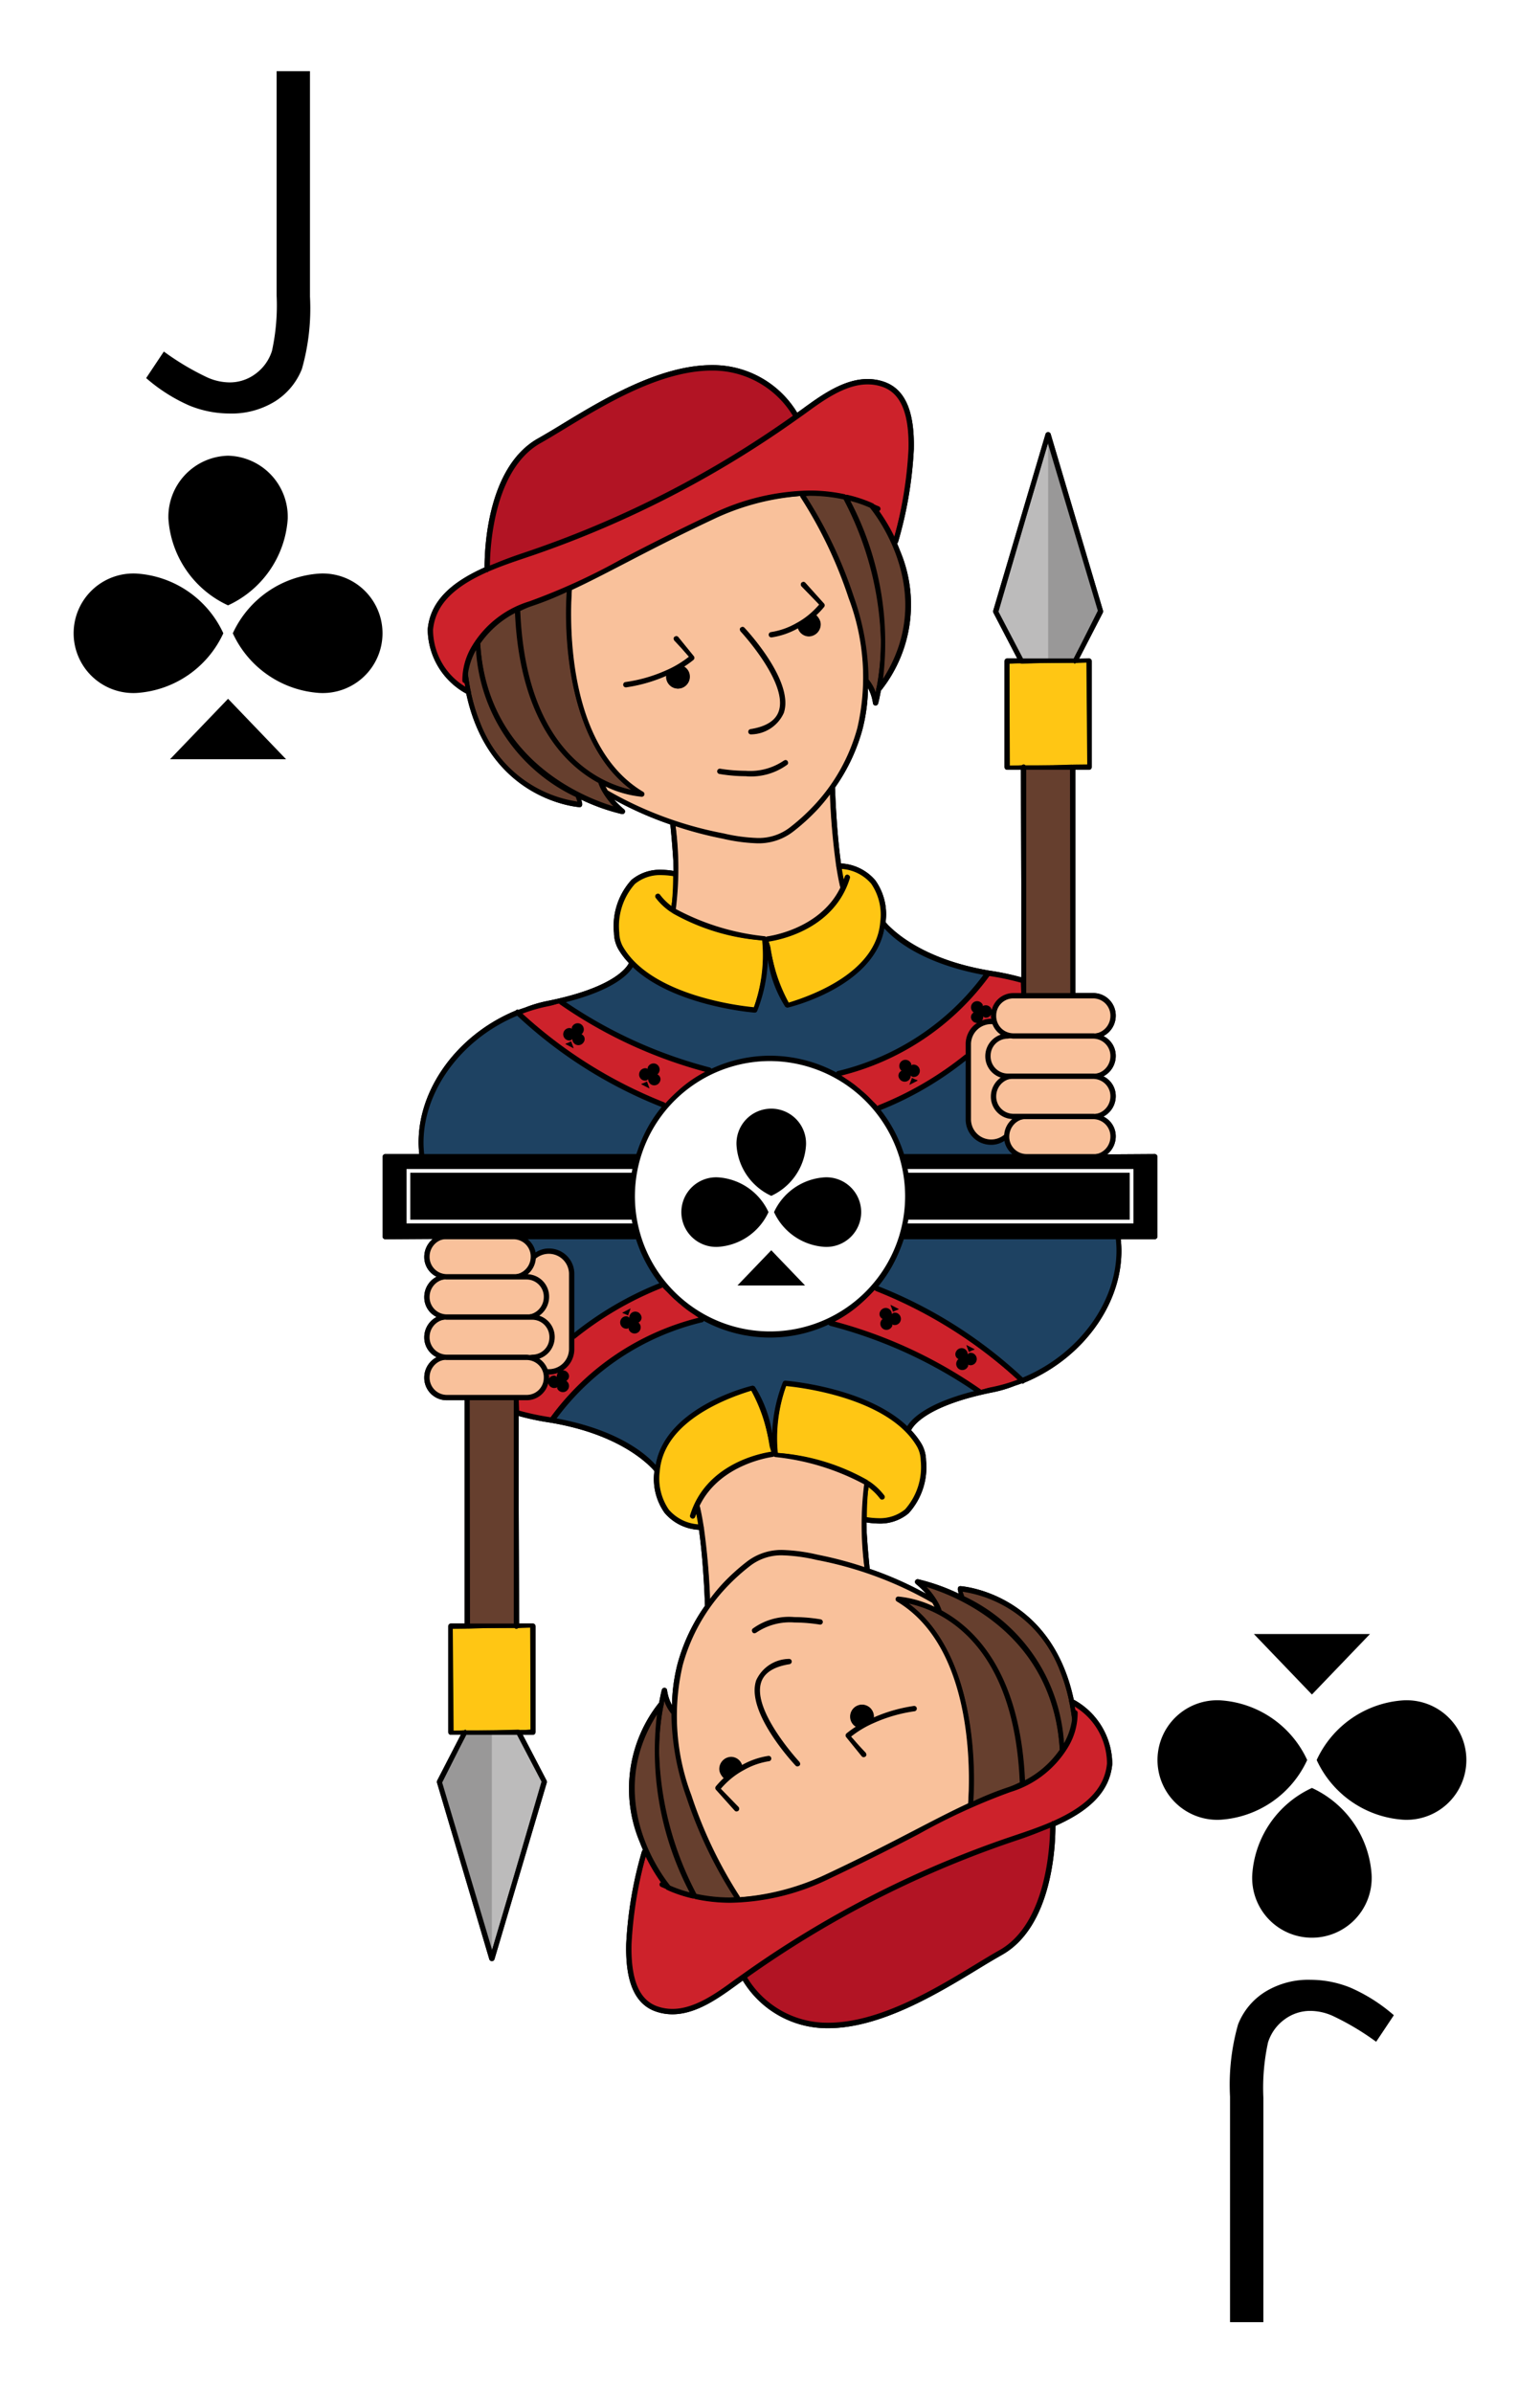 <svg xmlns="http://www.w3.org/2000/svg" viewBox="0 0 103 160"><defs><style>.cls-1{fill:#fff}.cls-2{fill:#663f2e}.cls-3{fill:#ffc614}.cls-4{fill:#1e4262}.cls-5{fill:#bcbbbb}.cls-6{fill:#999898}.cls-7{fill:#f9c19b}.cls-8{fill:#b21424}.cls-9{fill:#cd222b}</style></defs><g id="CLUBS"><path class="cls-1" d="M0 0h103v160H0z"/><path d="M18.502 4.757h2.23v15.071a14.787 14.787 0 0 1-.538 4.834 4.508 4.508 0 0 1-1.798 2.17 5.512 5.512 0 0 1-3.051.812 7.134 7.134 0 0 1-2.664-.524 11.298 11.298 0 0 1-2.906-1.844l1.184-1.775a17.535 17.535 0 0 0 2.904 1.73 3.697 3.697 0 0 0 1.49.334 2.873 2.873 0 0 0 1.742-.577 3.016 3.016 0 0 0 1.096-1.533 14.238 14.238 0 0 0 .31-3.703zM9.14 38.345a6.88 6.88 0 0 1 5.797 3.992 6.88 6.88 0 0 1-5.796 3.99 3.997 3.997 0 1 1 0-7.982zm12.227 0a6.88 6.88 0 0 0-5.796 3.992 6.88 6.88 0 0 0 5.796 3.99 3.997 3.997 0 1 0 0-7.982zm-9.995 12.414h7.763l-3.881-4.043-3.882 4.043zm-.109-16.085a6.88 6.88 0 0 0 3.99 5.796 6.88 6.88 0 0 0 3.992-5.796 4.09 4.09 0 0 0-3.991-4.208 4.089 4.089 0 0 0-3.991 4.208zm73.235 120.569h-2.23v-15.071a14.787 14.787 0 0 1 .538-4.834 4.508 4.508 0 0 1 1.799-2.17 5.512 5.512 0 0 1 3.05-.812 7.134 7.134 0 0 1 2.664.524 11.298 11.298 0 0 1 2.906 1.844l-1.184 1.775a17.535 17.535 0 0 0-2.904-1.73 3.697 3.697 0 0 0-1.49-.334 2.873 2.873 0 0 0-1.742.577 3.016 3.016 0 0 0-1.096 1.533 14.238 14.238 0 0 0-.31 3.703zm9.362-33.588a6.88 6.88 0 0 1-5.797-3.992 6.88 6.88 0 0 1 5.796-3.99 3.997 3.997 0 1 1 0 7.982zm-12.227 0a6.88 6.88 0 0 0 5.796-3.992 6.88 6.88 0 0 0-5.796-3.99 3.997 3.997 0 1 0 0 7.982zm9.995-12.414h-7.763l3.881 4.043 3.882-4.043zm.109 16.085a6.88 6.88 0 0 0-3.99-5.796 6.88 6.88 0 0 0-3.992 5.796 3.997 3.997 0 1 0 7.982 0zM77.409 77.33a.178.178 0 0 0-.179-.178l-3.18.02a1.548 1.548 0 0 0 .574-1.216 1.458 1.458 0 0 0-.824-1.31 1.533 1.533 0 0 0 .824-1.38 1.458 1.458 0 0 0-.825-1.31 1.533 1.533 0 0 0 .825-1.381 1.46 1.46 0 0 0-.824-1.31 1.532 1.532 0 0 0 .824-1.38 1.497 1.497 0 0 0-1.495-1.495h-1.207V51.462h.917a.178.178 0 0 0 .179-.178v-7.085a.178.178 0 0 0-.179-.178l-.664.014 1.586-3.075a.367.367 0 0 0 .012-.132l-3.501-11.815a.181.181 0 0 0-.342-.001l-3.501 11.816a.358.358 0 0 0 .012.132l1.595 3.061h-.673a.178.178 0 0 0-.179.178v7.085a.178.178 0 0 0 .179.178h.917l.028 7.672v6.202a17.718 17.718 0 0 0-2.078-.439l-.097-.016c-4.247-.724-6.161-2.453-6.76-3.065a2.938 2.938 0 0 1-.15-.178c.005-.005.012-.008.012-.015a3.921 3.921 0 0 0-.688-2.768 3.231 3.231 0 0 0-2.297-1.13c-.313-2.21-.395-4.905-.4-5.076a12.36 12.36 0 0 0 1.832-3.877 11.665 11.665 0 0 0 .372-2.764 2.838 2.838 0 0 1 .329.992.179.179 0 0 0 .169.167h.008a.178.178 0 0 0 .172-.132c.062-.233.107-.463.152-.694l.033-.166a9.224 9.224 0 0 0 1.293-9.326c-.07-.18-.14-.356-.214-.523l.006-.002a.178.178 0 0 0 .067-.095 26.86 26.86 0 0 0 1.049-6.172c.063-2.575-.59-4.058-1.999-4.537a3.389 3.389 0 0 0-1.092-.18c-1.61 0-3.135 1.11-4.368 2.008l-.339.243a6.6 6.6 0 0 0-5.695-3.183c-3.537 0-7.35 2.317-10.133 4.01a51.81 51.81 0 0 1-1.497.887c-3.435 1.918-3.59 7.49-3.585 8.63-2.43 1.078-3.64 2.391-3.803 4.133a4.93 4.93 0 0 0 2.577 4.303c1.531 7.176 7.517 7.588 7.58 7.591h.004a.174.174 0 0 0 .134-.06.35.35 0 0 0 .042-.149l-.062-.292a13.478 13.478 0 0 0 2.7.96l.044.005a.179.179 0 0 0 .162-.102.182.182 0 0 0-.048-.215 6.616 6.616 0 0 1-.678-.657 23.522 23.522 0 0 0 3.77 1.667c.026.245.125 1.23.198 2.384.01.236.016.476.02.719a5.38 5.38 0 0 0-.8-.075 2.975 2.975 0 0 0-2.019.681 4.579 4.579 0 0 0-1.166 3.546 2.286 2.286 0 0 0 .29 1.082 5.067 5.067 0 0 0 .708.928c-.146.3-1.038 1.659-5.506 2.545a8.36 8.36 0 0 0-1.422.425c-.155.054-.313.102-.465.162a.233.233 0 0 0-.047-.013l-.012.005c0-.006.005-.015 0-.016a.262.262 0 0 0-.127.072c-4.154 1.717-6.865 5.732-6.444 9.589h-2.27a.178.178 0 0 0-.178.177v5.34a.178.178 0 0 0 .178.178l3.18-.02a1.548 1.548 0 0 0-.574 1.216 1.458 1.458 0 0 0 .825 1.31 1.533 1.533 0 0 0-.825 1.38 1.458 1.458 0 0 0 .825 1.31 1.533 1.533 0 0 0-.825 1.381 1.46 1.46 0 0 0 .825 1.31 1.532 1.532 0 0 0-.825 1.38 1.497 1.497 0 0 0 1.495 1.495h1.207v14.929h-.917a.178.178 0 0 0-.179.178v7.084a.178.178 0 0 0 .179.178l.664-.014-1.586 3.075a.367.367 0 0 0-.012.132l3.501 11.816a.181.181 0 0 0 .342 0l3.501-11.816a.358.358 0 0 0-.012-.132l-1.595-3.06h.674a.178.178 0 0 0 .178-.179v-7.084a.178.178 0 0 0-.178-.178h-.918l-.028-7.673v-6.202a17.718 17.718 0 0 0 2.078.439l.097.016c4.247.725 6.161 2.453 6.76 3.065.072.08.12.138.15.178-.005.005-.012.008-.013.015a3.921 3.921 0 0 0 .689 2.768 3.231 3.231 0 0 0 2.296 1.13c.313 2.21.396 4.905.4 5.076a12.36 12.36 0 0 0-1.832 3.877 11.665 11.665 0 0 0-.372 2.764 2.838 2.838 0 0 1-.327-.992.179.179 0 0 0-.17-.166h-.008a.178.178 0 0 0-.172.132c-.062.232-.107.463-.152.694l-.033.165a9.224 9.224 0 0 0-1.293 9.327c.07.18.14.355.215.523l-.006.002a.178.178 0 0 0-.068.095 26.86 26.86 0 0 0-1.048 6.171c-.064 2.575.59 4.059 1.998 4.538a3.389 3.389 0 0 0 1.092.18c1.61 0 3.136-1.111 4.368-2.009l.34-.242a6.6 6.6 0 0 0 5.694 3.183c3.538 0 7.35-2.318 10.133-4.01a51.81 51.81 0 0 1 1.498-.887c3.435-1.918 3.59-7.49 3.584-8.63 2.431-1.078 3.64-2.392 3.803-4.134a4.93 4.93 0 0 0-2.577-4.302c-1.53-7.177-7.517-7.588-7.579-7.592h-.005a.174.174 0 0 0-.133.06.35.35 0 0 0-.043.15l.062.291a13.478 13.478 0 0 0-2.7-.959l-.043-.005a.179.179 0 0 0-.162.102.182.182 0 0 0 .048.215 6.616 6.616 0 0 1 .678.656 23.522 23.522 0 0 0-3.77-1.667 61.13 61.13 0 0 1-.198-2.384 30.74 30.74 0 0 1-.02-.718 5.38 5.38 0 0 0 .8.074 2.975 2.975 0 0 0 2.019-.68 4.579 4.579 0 0 0 1.166-3.547 2.286 2.286 0 0 0-.29-1.082 5.067 5.067 0 0 0-.708-.928c.145-.3 1.038-1.658 5.506-2.545a8.36 8.36 0 0 0 1.422-.425c.155-.053.313-.102.465-.162a.233.233 0 0 0 .047.014l.012-.006c-.001.006-.005.015 0 .016a.262.262 0 0 0 .127-.072c4.154-1.717 6.865-5.732 6.444-9.588h2.269a.178.178 0 0 0 .178-.178v-.059zM61.96 106.092a4.97 4.97 0 0 1 .522.648c-.055-.076-.1-.148-.166-.23a5.023 5.023 0 0 0-.356-.418zm-30.892 9.585-.003.002zm2.106-.001-.255.003zm7.866-61.768a4.967 4.967 0 0 1-.522-.648c.055.077.1.148.166.23a5.023 5.023 0 0 0 .356.418zm29.355-2.748-.2.002.2-.002zm-.569-6.835.255-.003zm-1.58.017h-.084.083zM44.43 126.23l.113.056-.113-.056zm14.153-92.452-.129-.064.129.064zm4.364 73.896v-.004.004zM48.413 118.87c-.015-.012-.022-.03-.035-.044a.346.346 0 0 0 .035.044zm-.113-.143a.774.774 0 0 1-.093-.14.859.859 0 0 0 .093.14zM60.772 107.2zm3.099 4.294c.022.056.046.112.067.169-.021-.057-.045-.113-.067-.17zm-1.05-2.064a9.44 9.44 0 0 0-.74-.987 9.609 9.609 0 0 1 1.088 1.573c-.112-.198-.224-.396-.348-.586zm.545.948zm-1.602-2.289zm-4.369 8.552-.475-.541.476.542zm-7.672 10.174a2.9 2.9 0 0 0-.14.014c.046-.003.094-.011.14-.014zm-3.817-39.299c.149.11.3.216.455.317a9.427 9.427 0 0 1-1.616-1.337q.12.124.243.244c.119.114.254.212.38.32l.114.098c.142.119.274.247.424.358zm-5.854-35.19v.005-.005zM54.587 41.13c.015.012.022.03.035.044a.346.346 0 0 0-.035-.044zm.113.143a.774.774 0 0 1 .093.14.859.859 0 0 0-.093-.14zM42.228 52.8zm-3.099-4.294c-.022-.057-.046-.112-.067-.169.021.057.045.113.067.17zm1.05 2.064a9.44 9.44 0 0 0 .74.987 9.609 9.609 0 0 1-1.088-1.573c.112.198.224.396.348.586zm-.545-.948zm1.602 2.289zm4.369-8.552.24.274-.24-.275zm7.672-10.174a2.9 2.9 0 0 0 .14-.014c-.046.003-.094.011-.14.014zm3.817 39.299a9.48 9.48 0 0 0-.455-.317 9.427 9.427 0 0 1 1.616 1.337q-.12-.124-.243-.244c-.119-.114-.254-.212-.38-.32a10.569 10.569 0 0 0-.114-.098c-.142-.119-.274-.247-.424-.358zm-20.396 19.38h-.006zm29.604-23.728h.005zm-20.26 11.868zm10.915-.008zm-5.536-17.021.013.059zm-.163-.328h.001zm.316 34.355-.008-.035zm.168.35-.001.001zM73.51 77.105a.788.788 0 0 1-.116.023 1.174 1.174 0 0 0 .116-.023zm-5.03-2.281.024-.005zm-1.097-2.645a1.165 1.165 0 0 1 .246-.05 1.165 1.165 0 0 0-.246.05zM56.518 33.074l.004.001zm-11.54 27.944-.009-.006.01.005zm-.035-.697c-.012.084-.023.169-.037.247.014-.078.025-.163.037-.247zm.427 12.614c-.117.107-.247.197-.359.312a9.418 9.418 0 0 1 .79-.688c-.119.095-.231.2-.346.301l-.085.075zm-2.667 3.862-.008.018a9.478 9.478 0 0 1 .008-.018zm-8.183 8.38-.024.005zm1.097 2.645a1.165 1.165 0 0 1-.246.05 1.17 1.17 0 0 0 .246-.05zm10.865 39.103h-.004zm11.54-27.943.008.005h.004a.387.387 0 0 1 .093.068.39.39 0 0 0-.093-.068h-.004l-.008-.005zm.034.696c.012-.083.023-.168.038-.247-.015.079-.026.164-.038.247zm-.426-12.613c.117-.107.247-.197.359-.312a9.418 9.418 0 0 1-.79.688c.119-.095.231-.2.346-.301l.085-.075zm2.667-3.862.007-.017c-.07.194-.14.389-.221.577.075-.184.15-.37.214-.56zm13.075-8.762a1.193 1.193 0 0 0 .138-.027 1.02 1.02 0 0 1-.138.028zm0-2.69a1.193 1.193 0 0 0 .138-.027 1.036 1.036 0 0 1-.138.027zm-.039-2.683a1.173 1.173 0 0 0 .178-.036 1.058 1.058 0 0 1-.178.036zM58.916 42.753v.03-.038zm-25.77-5.087c-.118.047-.235.089-.352.136.118-.049.235-.09.353-.136zm-1.371 9.699c-.065-.208-.117-.436-.172-.658.055.223.108.449.171.657zM46.47 72.086l.023-.014zM29.628 85.558a1.193 1.193 0 0 0-.138.028 1.02 1.02 0 0 1 .138-.028zm0 2.69a1.193 1.193 0 0 0-.138.028 1.036 1.036 0 0 1 .138-.027zm14.457 28.999-.002-.03.002.037zm27.14-4.612c.064.205.116.43.17.65-.054-.22-.107-.443-.17-.65zM56.53 87.914l-.023.014zm15.275-43.876h-.003l.604-1.17-.102.204zM70.086 29.64l.001.003-1.664 5.62.157-.539zm-3.91 35.582h-.002zm-7.603-18.947c.008-.037.012-.073.02-.11-.007.037-.012.074-.02.11zm.262-1.779.017-.164-.017.164zm.081-1.612zm-26.481-4.932-.003.001zM31.3 45.096c.018.14.045.266.066.4-.021-.134-.048-.26-.066-.4zm.806 3.2v.001zm5.3 18.784.01.007-.01-.007-.153.033c.05-.012.103-.022.152-.034zm-6.21 48.883h.003l-.604 1.17.103-.204zm1.718 14.397-.001-.004 1.665-5.622-.158.541zm1.84-14.7.334-.004zm2.07-20.882h.002zm7.603 18.947c-.008.037-.012.073-.02.11.007-.037.012-.074.02-.11zm-.262 1.778-.017.165.017-.165zm-.081 1.612zm26.482 4.933.002-.002v.001zm1.134-7.144c-.007-.056-.019-.106-.026-.16.007.054.019.104.026.16zM65.595 92.92l-.01-.008.01.008c.049-.012.103-.022.152-.033-.05.01-.103.021-.152.033z"/><path class="cls-2" d="M43.977 114.546c-3.776 5.709.482 11.116.825 11.535a8.42 8.42 0 0 0 1.368.473 20.591 20.591 0 0 1-2.193-12.008z"/><path class="cls-3" d="M34.542 108.866a.15.15 0 0 1-.107-.045l-3.152.034c-.01.002-.016.01-.027.01s-.016-.008-.025-.01l-.976.01.056 6.842.72-.008c.026-.02.046-.048.08-.048.03.01.038.031.058.047l3.478-.038.042-.01c.007 0 .01.009.015.01l.784-.009v-6.841l-.837.009a.148.148 0 0 1-.109.047z"/><path class="cls-4" d="M68.402 92.13c3.972-1.645 6.693-5.52 6.255-9.31H60.439a9.354 9.354 0 0 1-1.735 3.184 30.706 30.706 0 0 1 9.698 6.126z"/><path class="cls-5" d="m29.551 119.155 1.654-3.204h3.392l1.644 3.167-3.345 11.293-3.345-11.256z"/><path class="cls-6" d="m29.551 119.155 1.654-3.204h1.691v14.46l-3.345-11.256z"/><path class="cls-7" d="M28.705 92.058a1.182 1.182 0 0 0 1.166 1.224h5.36a1.169 1.169 0 0 0 1.167-1.168 1.182 1.182 0 0 0-1.166-1.223H29.87a1.168 1.168 0 0 0-1.166 1.167z"/><path class="cls-2" d="M31.407 93.581h2.985v14.986h-2.985zm29.316 13.578c4.906 3.566 4.424 12.242 4.346 13.285a24.659 24.659 0 0 1 2.426-.957 7.529 7.529 0 0 0 .74-.313c-.39-9.595-5.547-11.602-7.512-12.015zm10.425 9.481a4.444 4.444 0 0 0 .572-1.615c-.894-7.488-6.256-8.514-7.363-8.645l.016.09.095.267a11.681 11.681 0 0 1 6.68 9.903z"/><path class="cls-7" d="M61.28 122.33c1.314-.682 2.43-1.258 3.5-1.753-.007-.019-.02-.035-.018-.056.01-.1.938-10.082-4.764-13.48a.15.15 0 0 1 .077-.28h.004a7.133 7.133 0 0 1 2.477.715 3.763 3.763 0 0 0-.18-.341 24.655 24.655 0 0 0-7.523-2.831l-.253-.05a11.475 11.475 0 0 0-2.226-.303 3.42 3.42 0 0 0-2.203.698 13.57 13.57 0 0 0-1.576 1.422 12.308 12.308 0 0 0-2.959 5.242 14.958 14.958 0 0 0 .58 8.716 29.388 29.388 0 0 0 3.234 6.77.23.23 0 0 1 .012.043 15.54 15.54 0 0 0 5.852-1.535 154.936 154.936 0 0 0 5.966-2.977zm-4.642-6.425a6.733 6.733 0 0 1 .647-.467.767.767 0 0 1-.397-.675.768.768 0 1 1 1.535 0 .602.602 0 0 1-.015.083 10.443 10.443 0 0 1 2.721-.77h.02a.15.15 0 0 1 .15.134.17.17 0 0 1-.134.166 10.007 10.007 0 0 0-2.727.783 6.845 6.845 0 0 0-1.536.92l.006.007.98 1.116a.4.4 0 0 1 .033.112.149.149 0 0 1-.056.1.38.38 0 0 1-.093.034.155.155 0 0 1-.117-.054l-1.037-1.278a.151.151 0 0 1 .02-.21zm-5.205 1.81a4.915 4.915 0 0 0-1.698.596 5.154 5.154 0 0 0-1.085.775 6.163 6.163 0 0 0-.462.481l1.192 1.257a.17.17 0 0 1-.011.212.386.386 0 0 1-.1.04.153.153 0 0 1-.113-.052l-1.247-1.39a.15.15 0 0 1-.006-.196 6.06 6.06 0 0 1 .523-.551.795.795 0 0 1-.29-.611.783.783 0 0 1 .767-.797.756.756 0 0 1 .716.554 5.141 5.141 0 0 1 1.782-.617h.017a.15.15 0 0 1 .15.135.151.151 0 0 1-.136.163zm2.012.31a.414.414 0 0 1-.104.04.147.147 0 0 1-.11-.049c-.136-.144-3.342-3.58-2.627-5.673a2.414 2.414 0 0 1 2.149-1.411l.023-.001a.15.15 0 0 1 .148.126.151.151 0 0 1-.124.172c-1.05.167-1.694.574-1.911 1.212-.65 1.901 2.53 5.336 2.562 5.37a.394.394 0 0 1 .041.108.15.15 0 0 1-.048.106zm1.403-9.443a11.135 11.135 0 0 0-1.715-.142 4.032 4.032 0 0 0-2.566.683.362.362 0 0 1-.1.039.149.149 0 0 1-.113-.05.4.4 0 0 1-.04-.108.151.151 0 0 1 .05-.105 4.08 4.08 0 0 1 2.77-.764 10.656 10.656 0 0 1 1.741.148.15.15 0 0 1-.027.299z"/><path class="cls-2" d="M49.138 126.862a29.814 29.814 0 0 1-3.205-6.734 17.14 17.14 0 0 1-.998-5.564 2.907 2.907 0 0 1-.499-.89c-1.389 6.4 1.726 12.256 2.122 12.963a10.794 10.794 0 0 0 2.293.243c.095 0 .192-.016.287-.018z"/><path class="cls-1" d="M51.499 89.093a9.065 9.065 0 1 0-9.065-9.065 9.075 9.075 0 0 0 9.065 9.065zm2.174-15.29L51.5 76.066l-2.174-2.265zm-4.817 2.242A2.962 2.962 0 0 1 51.5 77.7a2.961 2.961 0 0 1 2.643-1.656 3.013 3.013 0 0 1 .1 6.022 3.041 3.041 0 0 1 .233 1.17 2.976 2.976 0 1 1-5.952 0 3.043 3.043 0 0 1 .232-1.17 3.013 3.013 0 0 1 .101-6.022z"/><path class="cls-8" d="M67.379 123.216a68.937 68.937 0 0 0-17.447 8.982 6.3 6.3 0 0 0 5.455 3.056c3.445 0 7.183-2.27 9.912-3.928a54.845 54.845 0 0 1 1.546-.918c3.193-1.782 3.41-7.043 3.416-8.231-.78.327-1.578.598-2.301.841z"/><path class="cls-9" d="M72.048 114.493a4.394 4.394 0 0 1-.642 2.304 6.752 6.752 0 0 1-3.816 2.975 41.679 41.679 0 0 0-6.154 2.817 160.73 160.73 0 0 1-5.994 2.99 15.54 15.54 0 0 1-6.589 1.6 11.106 11.106 0 0 1-2.375-.254h-.01a.16.16 0 0 1-.088-.02 7.768 7.768 0 0 1-2.174-.796.15.15 0 0 1-.043-.206.31.31 0 0 1 .083-.05 12.066 12.066 0 0 1-1.054-1.772 25.848 25.848 0 0 0-.98 5.872c-.061 2.41.52 3.79 1.775 4.216a3.052 3.052 0 0 0 .988.163c1.504 0 2.98-1.077 4.166-1.943l.198-.144c.097-.07.2-.138.299-.208v-.002h.002a69.272 69.272 0 0 1 17.64-9.103l.584-.198c.762-.257 1.61-.543 2.428-.896a.141.141 0 0 1 .112-.067h.006c.007 0 .012.006.019.007 1.818-.804 3.457-1.954 3.637-3.878a4.526 4.526 0 0 0-2.208-3.86c.019.103.036.208.053.314a.148.148 0 0 1 .137.139z"/><path class="cls-2" d="M68.53 119.048a6.245 6.245 0 0 0 2.377-2.068.139.139 0 0 1-.027-.058c-.43-7.803-7.12-10.326-8.957-10.871a4.278 4.278 0 0 1 1.027 1.598l-.001.027c2.324 1.261 5.262 4.261 5.581 11.372z"/><path class="cls-3" d="M46.323 101.501c-.12-.03-.165-.114-.14-.193 1.043-3.42 4.686-4.123 5.408-4.23l-.002-.008c-.128-.484-.56-3.175-1.32-4.117-.547.17-5.86 1.599-6.17 5.4a3.734 3.734 0 0 0 .613 2.588 2.892 2.892 0 0 0 2.016 1.002 16.172 16.172 0 0 0-.15-.831c-.036.095-.077.184-.108.284a.152.152 0 0 1-.147.105z"/><path class="cls-7" d="M35.524 84.043a1.182 1.182 0 0 0-1.167-1.224h-4.486a1.168 1.168 0 0 0-1.166 1.167 1.182 1.182 0 0 0 1.166 1.224h4.486a1.169 1.169 0 0 0 1.167-1.167zm1.082 7.517c.026.002.055.005.08.005a1.371 1.371 0 0 0 1.398-1.361v-5.05a1.363 1.363 0 0 0-1.36-1.361 1.383 1.383 0 0 0-.912.327 1.51 1.51 0 0 1-.58 1.09 1.469 1.469 0 0 1 1.468 1.467 1.515 1.515 0 0 1-.684 1.289 1.465 1.465 0 0 1 1.058 1.402 1.492 1.492 0 0 1-1.055 1.456 1.467 1.467 0 0 1 .587.736z"/><path class="cls-4" d="M35.801 83.754a1.652 1.652 0 0 1 .884-.26h.039a1.663 1.663 0 0 1 1.661 1.66v3.985a22.68 22.68 0 0 1 5.754-3.338 9.342 9.342 0 0 1-1.58-2.982h-7.323a1.46 1.46 0 0 1 .565.935z"/><path class="cls-7" d="M51.763 97.341c-.015.007-.025.021-.042.023-.038.004-3.576.429-4.958 3.298a.14.14 0 0 1 .034.054 38.804 38.804 0 0 1 .669 6.237 13.024 13.024 0 0 1 .91-1.089 13.877 13.877 0 0 1 1.611-1.454 3.746 3.746 0 0 1 2.38-.76 11.76 11.76 0 0 1 2.292.309l.253.051a25.281 25.281 0 0 1 2.917.786 22.876 22.876 0 0 1 0-5.581 15.897 15.897 0 0 0-5.987-1.837.15.15 0 0 1-.08-.037zM36.398 86.733a1.182 1.182 0 0 0-1.166-1.224H29.87a1.168 1.168 0 0 0-1.166 1.168A1.181 1.181 0 0 0 29.87 87.9h5.36a1.169 1.169 0 0 0 1.167-1.167zm.375 2.691a1.182 1.182 0 0 0-1.167-1.224h-5.735a1.168 1.168 0 0 0-1.166 1.168 1.182 1.182 0 0 0 1.166 1.224h5.735a1.168 1.168 0 0 0 1.167-1.168z"/><path class="cls-4" d="M55.434 88.538c-.004-.007 0-.015-.003-.022a9.299 9.299 0 0 1-8.356-.238.15.15 0 0 1-.093.086 17.116 17.116 0 0 0-9.807 6.48c4.243.779 6.1 2.47 6.684 3.138.634-3.946 6.396-5.302 6.456-5.315l.033-.003a.372.372 0 0 1 .114.051 8.525 8.525 0 0 1 1.197 3.325 10.383 10.383 0 0 1 .724-3.616.149.149 0 0 1 .14-.094h.007c.064.004 5.436.442 8.156 3.056.26-.455 1.218-1.542 4.522-2.371a30.759 30.759 0 0 0-9.68-4.41.39.39 0 0 1-.094-.067z"/><path class="cls-3" d="M58.127 99.056a4.233 4.233 0 0 1 .992.932.152.152 0 0 1-.031.21.394.394 0 0 1-.09.03.15.15 0 0 1-.121-.062 3.77 3.77 0 0 0-.779-.768 11.658 11.658 0 0 0-.149 2.054 5.269 5.269 0 0 0 .8.071 2.666 2.666 0 0 0 1.805-.598 4.274 4.274 0 0 0 1.053-3.288 1.976 1.976 0 0 0-.245-.93c-1.939-3.362-8.088-4.01-8.784-4.073a10.255 10.255 0 0 0-.583 4.502 14.757 14.757 0 0 1 6.034 1.851h.004a.39.39 0 0 1 .094.07z"/><path class="cls-9" d="M46.784 88.106a9.422 9.422 0 0 1-2.47-2.082c-.015.018-.028.04-.05.049a22.501 22.501 0 0 0-5.834 3.406.237.237 0 0 1-.044.02v.705a1.663 1.663 0 0 1-1.662 1.66h-.044a1.451 1.451 0 0 1 .02.194 1.482 1.482 0 0 1-1.468 1.523h-.539v.744h.004a16.872 16.872 0 0 0 2.13.452l.011.002a17.484 17.484 0 0 1 9.946-6.673zm11.721-1.885a9.409 9.409 0 0 1-2.746 2.136 31.114 31.114 0 0 1 9.836 4.564c.252-.059.508-.116.786-.171a10.732 10.732 0 0 0 1.715-.497 30.614 30.614 0 0 0-9.536-5.984.287.287 0 0 1-.055-.048z"/><path d="M50.915 112.45c.214-.626.849-1.028 1.889-1.193a.18.18 0 0 0 .148-.205.178.178 0 0 0-.176-.15l-.028.002a2.439 2.439 0 0 0-2.17 1.43c-.722 2.11 2.495 5.556 2.632 5.701a.176.176 0 0 0 .131.058.386.386 0 0 0 .123-.048.176.176 0 0 0 .056-.125.373.373 0 0 0-.048-.129c-.132-.14-3.191-3.486-2.557-5.34zm-.571-3.571a.18.18 0 0 0-.058.124.375.375 0 0 0 .047.128.177.177 0 0 0 .133.06.362.362 0 0 0 .119-.047 4.003 4.003 0 0 1 2.547-.675 11.171 11.171 0 0 1 1.715.142.178.178 0 0 0 .033-.354 10.674 10.674 0 0 0-1.747-.15 4.107 4.107 0 0 0-2.789.772zm7.289 8.533a.184.184 0 0 0 .138.064.35.35 0 0 0 .11-.04.176.176 0 0 0 .067-.12.363.363 0 0 0-.04-.132l-.513-.542-.475-.542a6.795 6.795 0 0 1 1.529-.915 9.974 9.974 0 0 1 2.718-.781.179.179 0 0 0-.03-.356h-.012a10.318 10.318 0 0 0-2.687.77.693.693 0 0 0 .013-.055.796.796 0 1 0-1.592 0 .788.788 0 0 0 .377.674 6.833 6.833 0 0 0-.617.446.18.18 0 0 0-.024.25zm-6.225-.025h-.01a5.135 5.135 0 0 0-1.766.607.779.779 0 0 0-.729-.543.811.811 0 0 0-.795.824.679.679 0 0 0 .192.452.813.813 0 0 0 .113.143l-.007-.004a5.829 5.829 0 0 0-.525.555.18.18 0 0 0 .006.232l1.248 1.39a.182.182 0 0 0 .134.061.366.366 0 0 0 .118-.047.197.197 0 0 0 .013-.252l-1.191-1.22a6.088 6.088 0 0 1 .46-.477 5.114 5.114 0 0 1 1.079-.772 4.9 4.9 0 0 1 1.687-.593.179.179 0 0 0-.027-.356z"/><path d="m25.77 82.848 3.18-.02a1.548 1.548 0 0 0-.574 1.216 1.458 1.458 0 0 0 .825 1.31 1.533 1.533 0 0 0-.825 1.38 1.458 1.458 0 0 0 .825 1.31 1.533 1.533 0 0 0-.825 1.381 1.46 1.46 0 0 0 .825 1.31 1.532 1.532 0 0 0-.825 1.38 1.497 1.497 0 0 0 1.495 1.495h1.207v14.929h-.917a.178.178 0 0 0-.179.178v7.084a.178.178 0 0 0 .179.178l.664-.014-1.586 3.075a.367.367 0 0 0-.012.132l3.501 11.816a.181.181 0 0 0 .342 0l3.501-11.816a.358.358 0 0 0-.012-.132l-1.595-3.06h.674a.178.178 0 0 0 .178-.179v-7.084a.178.178 0 0 0-.178-.178h-.918l-.028-7.673v-6.202a17.718 17.718 0 0 0 2.078.439l.097.016c4.247.725 6.161 2.453 6.76 3.065.072.08.12.138.15.178-.005.005-.012.008-.013.015a3.921 3.921 0 0 0 .689 2.768 3.231 3.231 0 0 0 2.296 1.13c.313 2.21.396 4.905.4 5.076a12.36 12.36 0 0 0-1.832 3.877 11.67 11.67 0 0 0-.372 2.764 2.838 2.838 0 0 1-.328-.993.178.178 0 0 0-.17-.166h-.007a.178.178 0 0 0-.172.132c-.062.233-.107.463-.152.694l-.033.166a9.224 9.224 0 0 0-1.293 9.326c.07.18.14.356.215.523l-.006.002a.178.178 0 0 0-.068.095 26.86 26.86 0 0 0-1.048 6.172c-.064 2.575.59 4.058 1.998 4.537a3.389 3.389 0 0 0 1.092.18c1.61 0 3.136-1.111 4.368-2.008l.34-.243a6.6 6.6 0 0 0 5.694 3.183c3.538 0 7.35-2.317 10.133-4.01a51.81 51.81 0 0 1 1.498-.887c3.435-1.918 3.59-7.49 3.584-8.63 2.431-1.078 3.64-2.391 3.803-4.133a4.93 4.93 0 0 0-2.577-4.303c-1.53-7.176-7.517-7.588-7.579-7.591h-.005a.174.174 0 0 0-.133.06.35.35 0 0 0-.043.149l.062.292a13.478 13.478 0 0 0-2.7-.96l-.043-.005a.18.18 0 0 0-.162.102.183.183 0 0 0 .048.215 6.616 6.616 0 0 1 .678.657 23.522 23.522 0 0 0-3.77-1.667 61.13 61.13 0 0 1-.198-2.384 30.74 30.74 0 0 1-.02-.719 5.38 5.38 0 0 0 .8.075 2.975 2.975 0 0 0 2.019-.681 4.579 4.579 0 0 0 1.166-3.546 2.286 2.286 0 0 0-.29-1.082 5.067 5.067 0 0 0-.708-.928c.145-.3 1.038-1.659 5.506-2.545a8.36 8.36 0 0 0 1.422-.425c.155-.054.313-.102.465-.162a.233.233 0 0 0 .047.013l.012-.005c-.001.006-.005.015 0 .015a.261.261 0 0 0 .127-.071c4.154-1.717 6.865-5.732 6.444-9.589h2.269a.178.178 0 0 0 .178-.178v-5.28a.178.178 0 0 0-.178-.178H60.46a9.438 9.438 0 0 0-7.62-6.468h-.004a9.323 9.323 0 0 0-1.337-.108 5.574 5.574 0 0 0-.92.087l-.18.02h-.241l-.005.001a9.435 9.435 0 0 0-7.615 6.468H25.77a.178.178 0 0 0-.178.178v5.281a.178.178 0 0 0 .178.178zm44.799 39.199h-.003l.003-.001zm-37.655 8.313-3.34-11.19 1.124-2.24.498-.966h.003l.003.016h3.378l1.638 3.128-1.798 6.166zm32.833-37.472-.152.033-.01-.007.027-.016a31.122 31.122 0 0 0-9.78-4.55 8.492 8.492 0 0 0 2.157-1.595c.17-.165.338-.334.496-.511l.014-.011a.584.584 0 0 0 .051.065 30.823 30.823 0 0 1 9.507 5.94 10.65 10.65 0 0 1-1.682.487 4.847 4.847 0 0 0-.628.165zm-3.787 13.204c2.033.613 8.453 3.154 8.92 10.877a6.463 6.463 0 0 1-2.324 2.048c-.325-7.06-3.22-10.078-5.594-11.366h-.002c-.004 0-.008.011-.012.023v-.017c.013-.005.027-.01.028-.015a3.156 3.156 0 0 0-.317-.654c-.002-.006-.007-.011-.01-.017a4.351 4.351 0 0 0-.333-.46 5.023 5.023 0 0 0-.356-.42zm-14.894-4.031c-.078-.5-.166-.98-.272-1.398 1.379-2.843 4.895-3.267 4.93-3.27a.203.203 0 0 0 .017-.04l.02-.01-.016.02c.004.004.089.043.094.044a16.009 16.009 0 0 1 5.96 1.823 21.75 21.75 0 0 0 .014 5.533 25.263 25.263 0 0 0-2.896-.78l-.252-.052a11.755 11.755 0 0 0-2.299-.31 3.775 3.775 0 0 0-2.396.767 13.858 13.858 0 0 0-1.614 1.457 11.709 11.709 0 0 0-.865 1.042 47.086 47.086 0 0 0-.412-4.748v-.002a.142.142 0 0 0-.013-.076zm10.976-3.093c.013.008.033.019.03.027-.003.01.046.03.067.04a.045.045 0 0 0-.01.023l-.002-.002a.39.39 0 0 0-.093-.068h-.004l-.008-.005zm-13.915-.614c.267-3.273 4.328-4.83 6.12-5.383a10.876 10.876 0 0 1 1.215 3.644 1.591 1.591 0 0 0 .105.352l.017.076.001.008c-.726.107-4.381.815-5.43 4.249a.163.163 0 0 0 .014.128.223.223 0 0 0 .154.102.181.181 0 0 0 .174-.126c.02-.061.042-.119.065-.176l.005-.013c.045.22.087.45.126.692a2.846 2.846 0 0 1-1.959-.983 3.675 3.675 0 0 1-.607-2.57zm13.93 1.325c.012-.084.023-.169.037-.247a3.72 3.72 0 0 1 .76.751.179.179 0 0 0 .145.073.373.373 0 0 0 .106-.034.18.18 0 0 0 .038-.25 4.198 4.198 0 0 0-1-.939h-.002a.36.36 0 0 0-.1-.072h-.001a14.32 14.32 0 0 0-5.992-1.828h-.024a10.374 10.374 0 0 1 .553-4.47c.693.063 6.833.715 8.762 4.059a1.958 1.958 0 0 1 .24.917 4.252 4.252 0 0 1-1.043 3.265 2.642 2.642 0 0 1-1.786.591 5.24 5.24 0 0 1-.772-.068c.002-.68.035-1.255.078-1.748zm9.33 23.564.582-.198a22.15 22.15 0 0 0 1.886-.712c.126-.05.252-.093.378-.146-.008 1.078-.208 6.414-3.401 8.196-.435.244-.926.542-1.548.919-2.726 1.656-6.46 3.924-9.897 3.924a6.267 6.267 0 0 1-5.414-3.022 68.982 68.982 0 0 1 17.415-8.961zm-23.01-9.217a.153.153 0 0 0 .02-.127c.011-.059.018-.117.03-.175a2.905 2.905 0 0 0 .48.85 17.153 17.153 0 0 0 .999 5.563 29.307 29.307 0 0 0 3.198 6.699c-.035.001-.07.004-.104.007-.05.004-.1.009-.15.009a10.733 10.733 0 0 1-2.275-.24 21.527 21.527 0 0 1-2.49-9.364c0-.018-.003-.035-.003-.053l.002-.08a16.09 16.09 0 0 1 .29-3.087zm16.395-6.826c2.15.469 7.046 2.568 7.433 11.958l-.121.053a5.744 5.744 0 0 1-.598.25 21.421 21.421 0 0 0-2.387.957c.064-.891.38-6.93-2.278-10.987a8.403 8.403 0 0 0-2.05-2.231zm-16.832 7.415a20.387 20.387 0 0 0 2.187 11.896 8.38 8.38 0 0 1-1.308-.453c-.489-.6-4.475-5.788-.879-11.443zm26.489 7.163c-.007-.002-.011-.008-.019-.008h-.002c.003-.012.01-.027.002-.028h-.006c-.04.001-.062.024-.053.06a.152.152 0 0 0-.036.022v-.004a.028.028 0 0 0-.022-.011l-.011.003c-.826.356-1.676.642-2.427.895l-.584.198a69.321 69.321 0 0 0-17.647 9.107h-.002l-.006.008v-.004l-.493.35c-1.182.863-2.653 1.936-4.148 1.936a3.03 3.03 0 0 1-.979-.16c-1.242-.421-1.816-1.792-1.756-4.189a27.359 27.359 0 0 1 .943-5.832 12.07 12.07 0 0 0 1.022 1.72.204.204 0 0 0-.065.045.178.178 0 0 0 .052.246 2.373 2.373 0 0 0 .224.09c.04.02.079.04.13.063l.028.035.013.007.001.008a.084.084 0 0 0 .057.028l.009-.005c.013.005.024.017.039.019l-.006.005a9.216 9.216 0 0 0 1.687.549h.002c.006 0 .004-.014.001-.029l.004.001a.158.158 0 0 0 .087.022l.01-.001h.004c-.005.013-.021.025-.01.028a11.114 11.114 0 0 0 2.381.254 15.563 15.563 0 0 0 6.6-1.601 159.774 159.774 0 0 0 5.995-2.992 41.653 41.653 0 0 1 6.15-2.816 6.78 6.78 0 0 0 3.832-2.986 4.417 4.417 0 0 0 .646-2.319.17.17 0 0 0-.14-.156l-.062-.25a4.468 4.468 0 0 1 2.164 3.812c-.15 1.603-1.3 2.827-3.62 3.854-.008.003.003.014.013.025zm1.075-8.073a.159.159 0 0 0 .02.119q.104.516.177 1.08a3.684 3.684 0 0 1-.006.115l-.003.003a4.386 4.386 0 0 1-.527 1.516 11.656 11.656 0 0 0-6.673-9.82l-.092-.257v-.002a.572.572 0 0 0-.017-.047 8.269 8.269 0 0 1 6.511 5.291 11.91 11.91 0 0 1 .61 2.002zm-9.149-6.55c.058.1.1.182.144.265a7.146 7.146 0 0 0-2.42-.686h-.004a.178.178 0 0 0-.091.33c5.575 3.324 4.794 12.963 4.77 13.494-1.09.504-2.255 1.108-3.487 1.747-1.632.848-3.482 1.81-5.965 2.976a16.35 16.35 0 0 1-5.579 1.534c-.077.005-.155.02-.232.023v-.003c-.001-.006-.015-.006-.025-.009a.13.13 0 0 0 .009-.043 29.358 29.358 0 0 1-3.232-6.763 14.936 14.936 0 0 1-.58-8.7 12.285 12.285 0 0 1 2.952-5.23 13.598 13.598 0 0 1 1.573-1.419 3.397 3.397 0 0 1 2.186-.691 11.432 11.432 0 0 1 2.22.301l.253.05a24.757 24.757 0 0 1 7.508 2.825zm-1.674-11.81c-2.757-2.623-8.097-3.04-8.151-3.043h-.007a.176.176 0 0 0-.166.112 10.278 10.278 0 0 0-.712 3.42 8 8 0 0 0-1.162-3.137.348.348 0 0 0-.135-.062l-.04.004c-.057.013-5.77 1.353-6.454 5.297-.619-.698-2.464-2.334-6.627-3.11a17.082 17.082 0 0 1 9.76-6.434.105.105 0 0 0 .075-.09 9.39 9.39 0 0 0 4.437 1.119 9.29 9.29 0 0 0 3.912-.867.363.363 0 0 0 .11.08A30.977 30.977 0 0 1 65.154 93c-3.243.824-4.204 1.892-4.473 2.343zm-25.194 20.278-.4.032-.332.004-.047-.027-.056.005-.006-.005-1.473.044-.254.003h-1.73l-.005-.005a.031.031 0 0 0-.016-.004l-.02.002.022-.01a.537.537 0 0 0-.05-.037l-.01-.002a.315.315 0 0 0-.043.054l-.002.002h-.022c-.004-.003-.007-.008-.012-.008l-.15.013-.542.021-.056-6.81.948-.011c.005 0 0-.007-.002-.012a.41.41 0 0 0 .056.01l-.001.002 1.321-.043.2-.002h1.623l-.012.003a.178.178 0 0 0 .126.053.174.174 0 0 0 .109-.047l.196-.015.612-.02zm7.363-38.216.004-.01a9.037 9.037 0 0 1 17.3.028l.004.015a9.039 9.039 0 0 1-8.659 11.625 9.104 9.104 0 0 1-8.649-6.416l-.016-.054a9.056 9.056 0 0 1 .002-5.139l.014-.05h-.004c-.008 0-.01.018-.01.034a.032.032 0 0 0-.01-.012c.003-.01.017-.015.018-.026zm-6.024 17.342a17.245 17.245 0 0 1-2.106-.446l-.026-.693h.537a1.483 1.483 0 0 0 1.439-1.144.404.404 0 0 0 .437.327.406.406 0 0 0 .167-.053l.002.007a.118.118 0 0 0 .02.126.414.414 0 0 0 .386.194.398.398 0 0 0 .183-.061.414.414 0 0 0 .126-.572.399.399 0 0 0-.11-.116c.008-.006.014-.015.022-.023a.353.353 0 0 0 .09-.497.41.41 0 0 0-.342-.186 1.688 1.688 0 0 0 .761-1.408v-.717a.1.1 0 0 0 .032.014h.002a22.461 22.461 0 0 1 5.827-3.401.351.351 0 0 0 .023-.053c.136.162.303.297.45.45q.119.124.243.243a9.204 9.204 0 0 0 .917.777c.148.11.3.215.455.317.127.082.238.18.37.258a17.523 17.523 0 0 0-9.905 6.657zm-5.391 13.79-.028-14.92v-.009h2.956v14.929zm5.292-21.861a1.494 1.494 0 0 0-1.432-1.49 1.524 1.524 0 0 0 .542-1.051 1.351 1.351 0 0 1 2.22 1.017v5.05a1.35 1.35 0 0 1-1.435 1.327 1.5 1.5 0 0 0-.555-.7 1.52 1.52 0 0 0 1.034-1.463 1.495 1.495 0 0 0-1.035-1.408 1.547 1.547 0 0 0 .661-1.282zm-.904-2.56h-.008l.007-.005zm6.716-1.27a9.333 9.333 0 0 0 1.557 2.94 22.405 22.405 0 0 0-5.683 3.31v-3.944a1.691 1.691 0 0 0-1.69-1.689h-.038a1.556 1.556 0 0 0-.862.269 1.457 1.457 0 0 0-.535-.886zm-5.851 9.015h.01l.026.03a1.673 1.673 0 0 0 .597-.115.405.405 0 0 0-.084.264c-.006-.003-.013-.003-.02-.006a.206.206 0 0 0-.189-.07.384.384 0 0 0-.311.204c.002-.038.01-.074.01-.112a.59.59 0 0 0-.04-.194zm31.72.233a30.607 30.607 0 0 0-9.66-6.105 8.747 8.747 0 0 0 1.562-2.821c.04-.11.085-.216.12-.328l.01.006h14.19c.414 3.69-2.198 7.574-6.223 9.248zm-25.562-9.451-.008.005c-.002-.013-.017-.021-.022-.033l-.006-.021.022.008c-.01.005.007.026.015.041zm-6.02 12.133h-.002l.002-.007.012.008zm-7.096-11.93h4.628a1.155 1.155 0 0 1 1.138 1.195 1.198 1.198 0 0 1-.752 1.089 1.167 1.167 0 0 1-.247.05H29.87a1.155 1.155 0 0 1-1.138-1.196 1.197 1.197 0 0 1 .757-1.09 1.168 1.168 0 0 1 .24-.048zm.045 2.68a.739.739 0 0 0 .096.01h5.36a1.155 1.155 0 0 1 1.139 1.196 1.198 1.198 0 0 1-.753 1.088 1.165 1.165 0 0 1-.246.05h-5.5a1.155 1.155 0 0 1-1.138-1.194 1.198 1.198 0 0 1 .758-1.091 1.155 1.155 0 0 1 .284-.058zm0 2.69a.757.757 0 0 0 .096.01h5.736a1.155 1.155 0 0 1 1.138 1.196 1.14 1.14 0 0 1-1.138 1.14l-.184.027a1.467 1.467 0 0 0-.191-.028H29.87a1.155 1.155 0 0 1-1.138-1.195 1.198 1.198 0 0 1 .758-1.091 1.155 1.155 0 0 1 .284-.058zm0 2.692a.755.755 0 0 0 .096.01h5.361a1.155 1.155 0 0 1 1.138 1.194 1.14 1.14 0 0 1-1.139 1.14h-5.36a1.155 1.155 0 0 1-1.138-1.195 1.197 1.197 0 0 1 .757-1.09 1.155 1.155 0 0 1 .285-.059z"/><path d="M65.108 90.487a.397.397 0 0 0-.185-.045.206.206 0 0 0-.182.085l-.02.007a.406.406 0 0 0-.216-.36.397.397 0 0 0-.188-.047.415.415 0 0 0-.37.226.353.353 0 0 0 .13.489c.009.006.016.015.025.02a.397.397 0 0 0-.1.125.415.415 0 0 0 .173.56.4.4 0 0 0 .187.045.414.414 0 0 0 .37-.226.118.118 0 0 0 .008-.127l.002-.007a.407.407 0 0 0 .17.04.417.417 0 0 0 .196-.785z"/><path d="m64.801 90.384.229-.108.145-.049-.019-.01.032-.015-.555-.287.018.063.15.406zM60.035 87.8a.397.397 0 0 0-.185-.044.206.206 0 0 0-.182.085l-.02.007a.406.406 0 0 0-.217-.36.396.396 0 0 0-.187-.047.416.416 0 0 0-.37.226.353.353 0 0 0 .13.489c.009.006.015.015.025.02a.4.4 0 0 0-.1.125.415.415 0 0 0 .172.56.398.398 0 0 0 .188.045.414.414 0 0 0 .369-.226.118.118 0 0 0 .009-.127l.002-.007a.407.407 0 0 0 .17.04.417.417 0 0 0 .195-.785z"/><path d="m59.728 87.698.229-.107.145-.05-.019-.01.032-.015-.555-.287.018.063.15.406zm-17.834 1.13a.407.407 0 0 0 .17-.039l.003.007a.117.117 0 0 0 .008.128.414.414 0 0 0 .37.225.399.399 0 0 0 .187-.046.414.414 0 0 0 .173-.559.399.399 0 0 0-.1-.124c.009-.006.016-.014.024-.021a.353.353 0 0 0 .13-.489.415.415 0 0 0-.37-.225.396.396 0 0 0-.187.046.406.406 0 0 0-.217.36l-.02-.007a.206.206 0 0 0-.182-.085.397.397 0 0 0-.185.045.417.417 0 0 0 .195.784z"/><path d="m41.632 87.784.145.05.229.107.15-.406.018-.063-.555.287.032.015-.019.01zm7.124-5.717a3.041 3.041 0 0 0-.233 1.17 2.976 2.976 0 1 0 5.952 0 3.041 3.041 0 0 0-.233-1.17 3.013 3.013 0 0 0-.1-6.022 2.961 2.961 0 0 0-2.643 1.656 2.962 2.962 0 0 0-2.643-1.656 3.013 3.013 0 0 0-.1 6.022z"/><path d="M53.673 73.802h-4.348l2.174 2.265 2.174-2.265z"/><path class="cls-1" d="M75.56 78.46v3.14H60.75a2.211 2.211 0 0 1-.05.25h15.11v-3.64H60.7a2.211 2.211 0 0 1 .05.25zM42.3 81.85a2.211 2.211 0 0 1-.05-.25H27.44v-3.14h14.81a2.211 2.211 0 0 1 .05-.25H27.19v3.64z"/><path class="cls-2" d="M59.023 45.455c3.776-5.71-.482-11.117-.825-11.536a8.42 8.42 0 0 0-1.368-.473 20.591 20.591 0 0 1 2.193 12.009z"/><path class="cls-3" d="M68.458 51.134a.15.15 0 0 1 .107.045l3.152-.034c.01-.002.016-.01.027-.01s.016.008.025.01l.976-.01-.056-6.842-.72.008c-.026.02-.046.048-.08.048-.03-.01-.038-.031-.058-.047l-3.478.038-.042.01c-.007 0-.01-.009-.015-.01l-.784.009v6.841l.837-.009a.148.148 0 0 1 .109-.047z"/><path class="cls-4" d="M34.598 67.87c-3.972 1.645-6.693 5.52-6.255 9.31h14.218a9.354 9.354 0 0 1 1.735-3.184 30.706 30.706 0 0 1-9.698-6.126z"/><path class="cls-5" d="m73.449 40.845-1.654 3.204h-3.392l-1.644-3.167 3.345-11.293 3.345 11.256z"/><path class="cls-6" d="m73.449 40.845-1.654 3.204h-1.691v-14.46l3.345 11.256z"/><path class="cls-7" d="M74.295 67.942a1.182 1.182 0 0 0-1.166-1.224h-5.36a1.169 1.169 0 0 0-1.167 1.168 1.182 1.182 0 0 0 1.166 1.223h5.361a1.168 1.168 0 0 0 1.166-1.167z"/><path class="cls-2" d="M68.608 51.434h2.985V66.42h-2.985zm-26.331 1.407c-4.906-3.566-4.424-12.242-4.346-13.285a24.634 24.634 0 0 1-2.426.957 7.529 7.529 0 0 0-.74.313c.39 9.595 5.547 11.602 7.512 12.015zM31.852 43.36a4.444 4.444 0 0 0-.572 1.615c.894 7.488 6.256 8.514 7.363 8.645l-.016-.09-.095-.267a11.681 11.681 0 0 1-6.68-9.903z"/><path class="cls-7" d="M41.72 37.67c-1.314.682-2.43 1.258-3.5 1.753.007.019.02.035.018.056-.01.1-.938 10.082 4.764 13.48a.15.15 0 0 1-.077.28h-.004a7.133 7.133 0 0 1-2.477-.715 3.763 3.763 0 0 0 .18.341 24.655 24.655 0 0 0 7.523 2.831l.253.05a11.475 11.475 0 0 0 2.226.303 3.42 3.42 0 0 0 2.203-.698 13.57 13.57 0 0 0 1.576-1.421 12.308 12.308 0 0 0 2.959-5.242 14.958 14.958 0 0 0-.58-8.717 29.388 29.388 0 0 0-3.234-6.77.23.23 0 0 1-.012-.043 15.54 15.54 0 0 0-5.852 1.535 154.223 154.223 0 0 0-5.966 2.977zm4.642 6.425a6.714 6.714 0 0 1-.647.467.768.768 0 0 1 .397.675.768.768 0 1 1-1.535 0 .602.602 0 0 1 .015-.083 10.443 10.443 0 0 1-2.721.77h-.02a.15.15 0 0 1-.15-.134.17.17 0 0 1 .134-.166 10.007 10.007 0 0 0 2.727-.783 6.85 6.85 0 0 0 1.536-.92l-.006-.007-.98-1.116a.404.404 0 0 1-.033-.112.149.149 0 0 1 .056-.1.38.38 0 0 1 .093-.034.154.154 0 0 1 .117.054l1.037 1.278a.151.151 0 0 1-.02.21zm5.205-1.81a4.915 4.915 0 0 0 1.698-.596 5.154 5.154 0 0 0 1.085-.775 6.163 6.163 0 0 0 .462-.481l-1.192-1.257a.17.17 0 0 1 .011-.212.386.386 0 0 1 .1-.04.153.153 0 0 1 .113.052l1.247 1.39a.15.15 0 0 1 .006.196 6.06 6.06 0 0 1-.522.552.795.795 0 0 1 .29.61.783.783 0 0 1-.768.797.756.756 0 0 1-.716-.554 5.141 5.141 0 0 1-1.782.618h-.016a.15.15 0 0 1-.15-.135.151.151 0 0 1 .135-.165zm-2.012-.31a.414.414 0 0 1 .104-.04.147.147 0 0 1 .11.049c.136.144 3.342 3.58 2.627 5.673a2.414 2.414 0 0 1-2.149 1.411l-.023.001a.15.15 0 0 1-.148-.125.151.151 0 0 1 .124-.173c1.05-.167 1.694-.574 1.911-1.212.65-1.901-2.53-5.336-2.562-5.37a.394.394 0 0 1-.041-.107.15.15 0 0 1 .048-.107zm-1.403 9.443a11.135 11.135 0 0 0 1.715.142 4.032 4.032 0 0 0 2.566-.683.362.362 0 0 1 .1-.039.149.149 0 0 1 .113.05.4.4 0 0 1 .04.108.151.151 0 0 1-.05.105 4.08 4.08 0 0 1-2.77.764 10.656 10.656 0 0 1-1.741-.148.15.15 0 0 1 .027-.299z"/><path class="cls-2" d="M53.862 33.138a29.814 29.814 0 0 1 3.205 6.734 17.14 17.14 0 0 1 .998 5.564 2.907 2.907 0 0 1 .499.89c1.389-6.4-1.726-12.256-2.122-12.964a10.794 10.794 0 0 0-2.293-.242c-.095 0-.192.016-.287.018z"/><path class="cls-1" d="M51.501 70.907a9.065 9.065 0 1 0 9.065 9.065 9.075 9.075 0 0 0-9.065-9.065zm-2.174 15.29 2.174-2.264 2.174 2.265zm4.817-2.242A2.962 2.962 0 0 1 51.5 82.3a2.962 2.962 0 0 1-2.643 1.656 3.013 3.013 0 0 1-.1-6.022 3.041 3.041 0 0 1-.233-1.17 2.976 2.976 0 1 1 5.952 0 3.043 3.043 0 0 1-.232 1.17 3.013 3.013 0 0 1-.101 6.022z"/><path class="cls-8" d="M35.621 36.784a68.937 68.937 0 0 0 17.447-8.982 6.3 6.3 0 0 0-5.455-3.057c-3.445 0-7.183 2.271-9.912 3.93-.622.377-1.112.674-1.546.917-3.193 1.782-3.41 7.043-3.416 8.232.78-.328 1.578-.599 2.301-.842z"/><path class="cls-9" d="M30.952 45.507a4.394 4.394 0 0 1 .642-2.304 6.752 6.752 0 0 1 3.816-2.975 41.679 41.679 0 0 0 6.154-2.817c1.68-.871 3.554-1.843 5.994-2.99a15.54 15.54 0 0 1 6.588-1.6 11.106 11.106 0 0 1 2.375.254h.01a.16.16 0 0 1 .088.02 7.768 7.768 0 0 1 2.174.796.15.15 0 0 1 .044.206.31.31 0 0 1-.084.05 12.066 12.066 0 0 1 1.054 1.773 25.848 25.848 0 0 0 .981-5.872c.06-2.41-.52-3.79-1.775-4.216a3.052 3.052 0 0 0-.988-.163c-1.504 0-2.98 1.077-4.166 1.942l-.198.145c-.098.07-.2.138-.3.208v.002h-.001a69.268 69.268 0 0 1-17.64 9.103l-.584.198c-.762.257-1.61.543-2.428.896a.141.141 0 0 1-.112.067h-.006c-.007 0-.012-.006-.019-.007-1.817.804-3.457 1.954-3.637 3.878a4.526 4.526 0 0 0 2.208 3.86 13.677 13.677 0 0 1-.053-.314.148.148 0 0 1-.137-.14z"/><path class="cls-2" d="M34.47 40.952a6.245 6.245 0 0 0-2.377 2.068.139.139 0 0 1 .028.058c.43 7.803 7.12 10.326 8.956 10.872a4.278 4.278 0 0 1-1.026-1.599v-.027c-2.324-1.261-5.262-4.261-5.58-11.372z"/><path class="cls-3" d="M56.677 58.499c.12.03.165.114.14.193-1.043 3.42-4.686 4.123-5.408 4.23l.002.008c.128.484.56 3.175 1.32 4.117.547-.17 5.86-1.599 6.17-5.4a3.734 3.734 0 0 0-.613-2.588 2.892 2.892 0 0 0-2.016-1.002c.046.293.096.571.15.831.036-.095.077-.184.108-.284a.153.153 0 0 1 .147-.105z"/><path class="cls-7" d="M67.476 75.957a1.182 1.182 0 0 0 1.167 1.224h4.486a1.168 1.168 0 0 0 1.166-1.167 1.182 1.182 0 0 0-1.166-1.224h-4.486a1.168 1.168 0 0 0-1.167 1.167zm-1.082-7.517c-.026-.002-.055-.005-.08-.005a1.371 1.371 0 0 0-1.398 1.361v5.05a1.363 1.363 0 0 0 1.36 1.361 1.383 1.383 0 0 0 .912-.327 1.51 1.51 0 0 1 .58-1.09 1.469 1.469 0 0 1-1.467-1.468 1.515 1.515 0 0 1 .683-1.288 1.465 1.465 0 0 1-1.058-1.402 1.492 1.492 0 0 1 1.056-1.457 1.467 1.467 0 0 1-.588-.735z"/><path class="cls-4" d="M67.199 76.246a1.652 1.652 0 0 1-.884.26h-.039a1.663 1.663 0 0 1-1.661-1.66V70.86a22.683 22.683 0 0 1-5.755 3.34 9.342 9.342 0 0 1 1.58 2.982h7.323a1.46 1.46 0 0 1-.565-.935z"/><path class="cls-7" d="M51.237 62.659c.015-.007.025-.021.042-.023.038-.004 3.576-.429 4.958-3.298a.14.14 0 0 1-.034-.054 38.804 38.804 0 0 1-.669-6.237 13.024 13.024 0 0 1-.91 1.089 13.877 13.877 0 0 1-1.611 1.454 3.746 3.746 0 0 1-2.38.76 11.76 11.76 0 0 1-2.292-.309l-.253-.051a25.277 25.277 0 0 1-2.917-.786 22.876 22.876 0 0 1 0 5.581 15.897 15.897 0 0 0 5.987 1.837.15.15 0 0 1 .08.037zm15.365 10.608a1.182 1.182 0 0 0 1.166 1.224h5.361a1.168 1.168 0 0 0 1.166-1.168A1.181 1.181 0 0 0 73.13 72.1h-5.36a1.169 1.169 0 0 0-1.167 1.167zm-.375-2.691a1.182 1.182 0 0 0 1.167 1.224h5.735a1.168 1.168 0 0 0 1.166-1.168 1.182 1.182 0 0 0-1.166-1.224h-5.735a1.168 1.168 0 0 0-1.167 1.168z"/><path class="cls-4" d="M47.566 71.462c.004.007 0 .015.003.022a9.299 9.299 0 0 1 8.356.238.151.151 0 0 1 .093-.086 17.115 17.115 0 0 0 9.807-6.48c-4.243-.779-6.1-2.47-6.684-3.138-.634 3.945-6.396 5.302-6.456 5.315l-.033.003a.372.372 0 0 1-.114-.051 8.525 8.525 0 0 1-1.197-3.325 10.383 10.383 0 0 1-.724 3.616.149.149 0 0 1-.14.094h-.007c-.064-.004-5.436-.442-8.156-3.056-.26.455-1.218 1.542-4.522 2.371a30.759 30.759 0 0 0 9.68 4.41.39.39 0 0 1 .094.067z"/><path class="cls-3" d="M44.873 60.944a4.233 4.233 0 0 1-.992-.932.152.152 0 0 1 .031-.21.394.394 0 0 1 .09-.03.15.15 0 0 1 .121.062 3.77 3.77 0 0 0 .779.768 11.658 11.658 0 0 0 .149-2.054 5.269 5.269 0 0 0-.8-.071 2.666 2.666 0 0 0-1.805.598 4.274 4.274 0 0 0-1.053 3.288 1.977 1.977 0 0 0 .245.93c1.939 3.361 8.088 4.01 8.784 4.072a10.255 10.255 0 0 0 .583-4.501 14.758 14.758 0 0 1-6.034-1.852h-.004a.39.39 0 0 1-.094-.068z"/><path class="cls-9" d="M56.216 71.894a9.423 9.423 0 0 1 2.47 2.082c.015-.018.028-.04.05-.049a22.501 22.501 0 0 0 5.834-3.406.237.237 0 0 1 .044-.02v-.705a1.663 1.663 0 0 1 1.662-1.66h.044a1.451 1.451 0 0 1-.02-.194 1.482 1.482 0 0 1 1.468-1.523h.539v-.744h-.004a16.854 16.854 0 0 0-2.13-.452l-.01-.002a17.484 17.484 0 0 1-9.947 6.673zm-11.721 1.885a9.41 9.41 0 0 1 2.746-2.136 31.11 31.11 0 0 1-9.836-4.564 24.38 24.38 0 0 1-.786.171 10.732 10.732 0 0 0-1.715.497 30.614 30.614 0 0 0 9.536 5.984.286.286 0 0 1 .055.048z"/><path d="M52.085 47.55c-.214.626-.849 1.028-1.889 1.193a.18.18 0 0 0-.148.205.178.178 0 0 0 .176.15l.028-.002a2.439 2.439 0 0 0 2.17-1.43c.722-2.11-2.495-5.556-2.632-5.702a.176.176 0 0 0-.131-.058.386.386 0 0 0-.123.049.176.176 0 0 0-.056.125.373.373 0 0 0 .048.128c.132.142 3.191 3.487 2.557 5.341zm.571 3.571a.18.18 0 0 0 .058-.125.375.375 0 0 0-.047-.127.177.177 0 0 0-.133-.06.362.362 0 0 0-.119.047 4.003 4.003 0 0 1-2.547.675 11.171 11.171 0 0 1-1.715-.142.178.178 0 0 0-.033.354 10.674 10.674 0 0 0 1.747.15 4.107 4.107 0 0 0 2.789-.772zm-7.289-8.533a.184.184 0 0 0-.138-.064.352.352 0 0 0-.11.04.177.177 0 0 0-.067.12.363.363 0 0 0 .04.132l.513.542.475.542a6.795 6.795 0 0 1-1.529.915 9.974 9.974 0 0 1-2.718.781.179.179 0 0 0 .03.356h.012a10.318 10.318 0 0 0 2.687-.77.693.693 0 0 0-.013.055.796.796 0 1 0 1.592 0 .788.788 0 0 0-.377-.674 6.82 6.82 0 0 0 .617-.446.18.18 0 0 0 .024-.25zm6.225.025h.01a5.135 5.135 0 0 0 1.766-.607.779.779 0 0 0 .729.543.811.811 0 0 0 .795-.824.68.68 0 0 0-.192-.452.818.818 0 0 0-.113-.143l.007.004a5.816 5.816 0 0 0 .525-.555.18.18 0 0 0-.006-.232l-1.248-1.39a.182.182 0 0 0-.134-.061.364.364 0 0 0-.118.047.197.197 0 0 0-.013.252l1.191 1.22a6.07 6.07 0 0 1-.46.478 5.114 5.114 0 0 1-1.079.772 4.9 4.9 0 0 1-1.687.592.179.179 0 0 0 .027.356z"/><path d="m77.23 77.152-3.18.02a1.548 1.548 0 0 0 .574-1.216 1.458 1.458 0 0 0-.825-1.31 1.533 1.533 0 0 0 .825-1.38 1.458 1.458 0 0 0-.825-1.31 1.533 1.533 0 0 0 .825-1.381 1.46 1.46 0 0 0-.825-1.31 1.532 1.532 0 0 0 .825-1.38 1.497 1.497 0 0 0-1.495-1.495h-1.207V51.462h.917a.178.178 0 0 0 .179-.178v-7.085a.178.178 0 0 0-.179-.178l-.664.014 1.586-3.075a.367.367 0 0 0 .012-.132l-3.501-11.815a.181.181 0 0 0-.342-.001l-3.501 11.816a.358.358 0 0 0 .012.132l1.595 3.061h-.673a.178.178 0 0 0-.179.178v7.085a.178.178 0 0 0 .179.178h.917l.028 7.672v6.202a17.718 17.718 0 0 0-2.078-.439l-.097-.016c-4.247-.724-6.161-2.453-6.76-3.065a2.938 2.938 0 0 1-.15-.178c.005-.005.012-.008.012-.015a3.921 3.921 0 0 0-.688-2.768 3.231 3.231 0 0 0-2.297-1.13c-.313-2.21-.395-4.905-.4-5.076a12.36 12.36 0 0 0 1.832-3.877 11.665 11.665 0 0 0 .372-2.764 2.838 2.838 0 0 1 .329.992.179.179 0 0 0 .169.167h.008a.178.178 0 0 0 .172-.132c.062-.233.107-.463.152-.694l.033-.166a9.224 9.224 0 0 0 1.293-9.326c-.07-.18-.14-.356-.214-.523l.006-.002a.178.178 0 0 0 .067-.095 26.86 26.86 0 0 0 1.049-6.172c.063-2.575-.59-4.058-1.999-4.537a3.389 3.389 0 0 0-1.092-.18c-1.61 0-3.135 1.11-4.368 2.008l-.339.243a6.6 6.6 0 0 0-5.695-3.183c-3.537 0-7.35 2.317-10.133 4.01a51.81 51.81 0 0 1-1.497.887c-3.435 1.918-3.59 7.49-3.585 8.63-2.43 1.078-3.64 2.391-3.803 4.133a4.93 4.93 0 0 0 2.577 4.303c1.531 7.176 7.517 7.588 7.58 7.591h.004a.174.174 0 0 0 .134-.06.35.35 0 0 0 .042-.149l-.062-.292a13.478 13.478 0 0 0 2.7.96l.044.005a.179.179 0 0 0 .162-.102.182.182 0 0 0-.048-.215 6.616 6.616 0 0 1-.678-.657 23.522 23.522 0 0 0 3.77 1.667c.026.245.125 1.23.198 2.384.01.236.016.476.02.719a5.38 5.38 0 0 0-.8-.075 2.975 2.975 0 0 0-2.019.681 4.579 4.579 0 0 0-1.166 3.546 2.286 2.286 0 0 0 .29 1.082 5.067 5.067 0 0 0 .708.928c-.146.3-1.038 1.659-5.506 2.545a8.36 8.36 0 0 0-1.422.425c-.155.054-.313.102-.465.162a.233.233 0 0 0-.047-.013l-.012.005c0-.006.005-.015 0-.016a.262.262 0 0 0-.127.072c-4.154 1.717-6.865 5.732-6.444 9.589h-2.27a.178.178 0 0 0-.178.177v5.281a.178.178 0 0 0 .178.178h16.77a9.438 9.438 0 0 0 7.62 6.468h.004a9.323 9.323 0 0 0 1.337.108 5.574 5.574 0 0 0 .92-.087l.18-.02h.241l.005-.001a9.435 9.435 0 0 0 7.615-6.468H77.23a.178.178 0 0 0 .178-.178V77.33a.178.178 0 0 0-.178-.178zM32.431 37.953h.004l-.003.001zm37.655-8.313 3.34 11.19-1.124 2.24-.498.967h-.003l-.003-.016H68.42l-1.638-3.128 1.798-6.168zM37.253 67.112c.05-.01.103-.021.152-.033l.01.008-.027.015a31.125 31.125 0 0 0 9.78 4.55 8.494 8.494 0 0 0-2.157 1.595c-.17.165-.338.334-.496.512l-.014.01a.584.584 0 0 0-.051-.064 30.823 30.823 0 0 1-9.507-5.94 10.65 10.65 0 0 1 1.682-.487 4.847 4.847 0 0 0 .628-.166zm3.787-13.204c-2.033-.613-8.453-3.154-8.92-10.877a6.463 6.463 0 0 1 2.324-2.048c.325 7.06 3.22 10.078 5.594 11.366h.002c.004 0 .008-.011.012-.023v.017c-.013.005-.027.01-.028.015a3.156 3.156 0 0 0 .317.654c.002.006.007.011.01.017a4.351 4.351 0 0 0 .333.46 5.023 5.023 0 0 0 .356.42zm14.894 4.031c.078.5.166.98.272 1.398-1.379 2.843-4.895 3.267-4.93 3.27a.203.203 0 0 0-.017.039l-.02.011.016-.02a1.175 1.175 0 0 0-.094-.044 16.009 16.009 0 0 1-5.96-1.823 21.75 21.75 0 0 0-.014-5.533 25.263 25.263 0 0 0 2.896.78l.252.051a11.755 11.755 0 0 0 2.299.31 3.775 3.775 0 0 0 2.396-.767 13.858 13.858 0 0 0 1.614-1.457 11.709 11.709 0 0 0 .865-1.041 47.086 47.086 0 0 0 .412 4.747v.003a.142.142 0 0 0 .013.076zm-10.976 3.093c-.013-.008-.033-.019-.03-.027.003-.01-.046-.03-.067-.04a.045.045 0 0 0 .01-.023l.002.002a.39.39 0 0 0 .093.068h.004l.008.005zm13.915.614c-.267 3.273-4.328 4.83-6.12 5.383a10.876 10.876 0 0 1-1.215-3.644 1.59 1.59 0 0 0-.105-.352l-.017-.076-.001-.008c.726-.107 4.381-.815 5.43-4.249a.163.163 0 0 0-.014-.128.223.223 0 0 0-.154-.102.181.181 0 0 0-.174.126c-.02.061-.042.119-.065.176l-.005.013a15.91 15.91 0 0 1-.126-.692 2.846 2.846 0 0 1 1.959.983 3.675 3.675 0 0 1 .607 2.57zm-13.93-1.325c-.011.084-.022.169-.037.247a3.72 3.72 0 0 1-.76-.751.179.179 0 0 0-.144-.074.373.373 0 0 0-.107.035.18.18 0 0 0-.037.25 4.196 4.196 0 0 0 .999.939h.002a.36.36 0 0 0 .1.072h.001a14.32 14.32 0 0 0 5.992 1.828h.024a10.374 10.374 0 0 1-.552 4.47c-.694-.063-6.833-.715-8.763-4.059a1.958 1.958 0 0 1-.24-.917 4.252 4.252 0 0 1 1.043-3.265 2.642 2.642 0 0 1 1.786-.591 5.24 5.24 0 0 1 .772.068c-.002.68-.035 1.255-.078 1.748zm-9.33-23.564-.582.198c-.55.186-1.212.413-1.886.712-.126.05-.252.093-.378.146.008-1.078.208-6.414 3.401-8.196.435-.244.926-.542 1.548-.919 2.726-1.656 6.46-3.924 9.898-3.924a6.267 6.267 0 0 1 5.414 3.022 68.982 68.982 0 0 1-17.416 8.961zm23.01 9.217a.153.153 0 0 0-.02.127c-.011.059-.018.116-.03.175a2.905 2.905 0 0 0-.48-.85 17.153 17.153 0 0 0-.999-5.563 29.305 29.305 0 0 0-3.198-6.699l.104-.007c.05-.004.1-.009.15-.009a10.733 10.733 0 0 1 2.275.24 21.527 21.527 0 0 1 2.491 9.365l.002.052-.002.08a16.09 16.09 0 0 1-.29 3.087zM42.229 52.8c-2.15-.469-7.046-2.568-7.433-11.958l.121-.053a5.744 5.744 0 0 1 .598-.25 21.421 21.421 0 0 0 2.387-.957c-.064.891-.38 6.93 2.278 10.987a8.403 8.403 0 0 0 2.05 2.231zm16.832-7.415a20.386 20.386 0 0 0-2.187-11.896 8.38 8.38 0 0 1 1.308.453c.489.6 4.475 5.788.879 11.443zm-26.489-7.163c.007.001.012.008.019.008h.003c-.004.012-.01.027-.003.028h.006c.04-.001.062-.024.053-.06a.152.152 0 0 0 .036-.022v.004a.028.028 0 0 0 .022.011l.011-.003c.826-.356 1.676-.642 2.427-.895l.584-.198a69.321 69.321 0 0 0 17.647-9.107h.002l.006-.008v.004l.493-.35c1.182-.863 2.654-1.936 4.148-1.936a3.03 3.03 0 0 1 .98.16c1.241.421 1.816 1.792 1.756 4.189a27.36 27.36 0 0 1-.943 5.832 12.07 12.07 0 0 0-1.023-1.72.204.204 0 0 0 .066-.045.178.178 0 0 0-.052-.246 2.388 2.388 0 0 0-.225-.09c-.04-.02-.078-.04-.129-.063l-.03-.035-.012-.006-.001-.009a.084.084 0 0 0-.056-.027l-.01.004c-.013-.005-.024-.017-.039-.018l.006-.006a9.216 9.216 0 0 0-1.687-.548h-.001c-.007 0-.004.013-.002.028l-.003-.001a.158.158 0 0 0-.088-.022l-.01.001h-.004c.005-.013.022-.025.01-.028a11.108 11.108 0 0 0-2.38-.254 15.563 15.563 0 0 0-6.6 1.601 159.774 159.774 0 0 0-5.996 2.993 41.653 41.653 0 0 1-6.15 2.815 6.78 6.78 0 0 0-3.832 2.986 4.417 4.417 0 0 0-.646 2.319.17.17 0 0 0 .14.156l.062.25a4.468 4.468 0 0 1-2.164-3.812c.15-1.602 1.3-2.826 3.62-3.854.008-.003-.002-.014-.013-.025zm-1.075 8.073a.159.159 0 0 0-.02-.119q-.104-.516-.176-1.08c0-.035.002-.071.005-.115l.003-.003a4.386 4.386 0 0 1 .527-1.516 11.656 11.656 0 0 0 6.674 9.82l.091.257v.002a.572.572 0 0 0 .017.047 8.269 8.269 0 0 1-6.511-5.291 11.91 11.91 0 0 1-.61-2.002zm9.15 6.55c-.06-.1-.1-.182-.145-.265a7.146 7.146 0 0 0 2.42.686h.004a.178.178 0 0 0 .091-.33c-5.575-3.324-4.793-12.963-4.77-13.494 1.09-.504 2.255-1.108 3.487-1.747 1.632-.848 3.482-1.81 5.965-2.976a16.35 16.35 0 0 1 5.579-1.534c.077-.005.155-.02.232-.023v.003c.002.006.015.006.025.009a.13.13 0 0 0-.009.043 29.358 29.358 0 0 1 3.232 6.763 14.936 14.936 0 0 1 .58 8.7 12.285 12.285 0 0 1-2.952 5.23 13.605 13.605 0 0 1-1.573 1.419 3.398 3.398 0 0 1-2.186.691 11.432 11.432 0 0 1-2.22-.302l-.253-.05a24.757 24.757 0 0 1-7.508-2.824zm1.673 11.81c2.757 2.623 8.097 3.04 8.151 3.043h.007a.177.177 0 0 0 .166-.112 10.278 10.278 0 0 0 .712-3.42 8 8 0 0 0 1.162 3.137.348.348 0 0 0 .135.062l.04-.004c.057-.013 5.77-1.353 6.455-5.297.618.698 2.463 2.334 6.626 3.11a17.082 17.082 0 0 1-9.76 6.434.104.104 0 0 0-.074.09 9.39 9.39 0 0 0-4.438-1.12 9.29 9.29 0 0 0-3.912.868.365.365 0 0 0-.11-.08 30.975 30.975 0 0 1-9.633-4.367c3.244-.824 4.204-1.892 4.473-2.343zm25.194-20.278.4-.032.332-.004.047.027.056-.005.006.005 1.473-.044.255-.003h1.729l.005.005a.031.031 0 0 0 .016.004l.02-.002-.022.01a.537.537 0 0 0 .05.037l.01.002a.315.315 0 0 0 .043-.054l.002-.002h.022c.004.003.007.008.012.008l.15-.013.542-.021.056 6.81-.948.011c-.005 0 0 .007.002.012a.424.424 0 0 0-.056-.01l.001-.002-1.321.043-.2.002h-1.623l.013-.003a.178.178 0 0 0-.127-.053.174.174 0 0 0-.108.047l-.197.016-.612.02zM60.15 82.593l-.003.01a9.037 9.037 0 0 1-17.3-.028l-.004-.015A9.039 9.039 0 0 1 51.5 70.935a9.104 9.104 0 0 1 8.65 6.416l.016.054a9.056 9.056 0 0 1-.002 5.139s-.012.038-.014.05h.004c.008 0 .009-.018.01-.034a.032.032 0 0 0 .01.011c-.004.01-.017.016-.018.027zm6.024-17.342a17.245 17.245 0 0 1 2.106.445l.026.694h-.537a1.483 1.483 0 0 0-1.439 1.144.404.404 0 0 0-.437-.327.407.407 0 0 0-.167.053l-.002-.007a.118.118 0 0 0-.02-.126.414.414 0 0 0-.386-.194.398.398 0 0 0-.183.061.414.414 0 0 0-.126.572.397.397 0 0 0 .11.116c-.008.006-.014.015-.022.023a.353.353 0 0 0-.09.497.41.41 0 0 0 .342.186 1.688 1.688 0 0 0-.761 1.408v.717a.099.099 0 0 0-.032-.014h-.002a22.461 22.461 0 0 1-5.826 3.402.351.351 0 0 0-.023.053c-.136-.163-.303-.298-.45-.45q-.12-.125-.243-.244a9.204 9.204 0 0 0-.918-.776c-.148-.11-.3-.216-.454-.317-.127-.083-.238-.181-.37-.259a17.523 17.523 0 0 0 9.904-6.657zm5.391-13.79.028 14.92v.009h-2.957V51.462zm-5.292 21.861a1.494 1.494 0 0 0 1.432 1.49 1.524 1.524 0 0 0-.542 1.051 1.351 1.351 0 0 1-2.22-1.018v-5.049a1.35 1.35 0 0 1 1.435-1.327 1.5 1.5 0 0 0 .555.7 1.52 1.52 0 0 0-1.034 1.463 1.495 1.495 0 0 0 1.035 1.408 1.547 1.547 0 0 0-.661 1.282zm.904 2.56h.008l-.007.004zm-6.716 1.27a9.333 9.333 0 0 0-1.557-2.94 22.405 22.405 0 0 0 5.683-3.31v3.944a1.691 1.691 0 0 0 1.69 1.689h.038a1.556 1.556 0 0 0 .862-.269 1.457 1.457 0 0 0 .534.886zm5.851-9.016h-.01l-.025-.029a1.673 1.673 0 0 0-.597.115.405.405 0 0 0 .083-.264c.006.003.014.003.02.006a.206.206 0 0 0 .19.07.384.384 0 0 0 .31-.204c-.002.038-.01.074-.01.112a.59.59 0 0 0 .04.194zm-31.72-.232a30.605 30.605 0 0 0 9.66 6.105 8.747 8.747 0 0 0-1.562 2.821c-.04.11-.085.216-.12.328l-.01-.006H28.37c-.414-3.69 2.198-7.574 6.223-9.248zm25.561 9.451.008-.005c.002.013.017.021.023.034l.005.02-.022-.008c.01-.005-.006-.026-.015-.04zm6.02-12.132h.002l-.001.006-.012-.008zm7.097 11.93h-4.627a1.155 1.155 0 0 1-1.139-1.196 1.198 1.198 0 0 1 .753-1.089 1.167 1.167 0 0 1 .247-.05h4.625a1.155 1.155 0 0 1 1.138 1.196 1.197 1.197 0 0 1-.757 1.09 1.168 1.168 0 0 1-.24.048zm-.045-2.681a.739.739 0 0 0-.096-.01h-5.36a1.155 1.155 0 0 1-1.139-1.196 1.198 1.198 0 0 1 .753-1.088 1.165 1.165 0 0 1 .246-.05h5.5a1.155 1.155 0 0 1 1.138 1.194 1.198 1.198 0 0 1-.758 1.091 1.155 1.155 0 0 1-.284.058zm0-2.69a.757.757 0 0 0-.096-.01h-5.735a1.155 1.155 0 0 1-1.139-1.195 1.14 1.14 0 0 1 1.139-1.14l.183-.028a1.467 1.467 0 0 0 .192.028h5.36a1.155 1.155 0 0 1 1.138 1.195 1.198 1.198 0 0 1-.758 1.092 1.155 1.155 0 0 1-.284.057zm0-2.692a.755.755 0 0 0-.096-.009h-5.36a1.155 1.155 0 0 1-1.139-1.195 1.14 1.14 0 0 1 1.139-1.14h5.36a1.155 1.155 0 0 1 1.139 1.195 1.197 1.197 0 0 1-.758 1.09 1.155 1.155 0 0 1-.285.059z"/><path d="M37.892 69.513a.397.397 0 0 0 .185.045.206.206 0 0 0 .182-.085l.02-.007a.406.406 0 0 0 .216.36.397.397 0 0 0 .188.047.416.416 0 0 0 .37-.226.353.353 0 0 0-.13-.489c-.009-.006-.016-.015-.025-.02a.397.397 0 0 0 .1-.125.415.415 0 0 0-.173-.56.4.4 0 0 0-.187-.045.415.415 0 0 0-.37.226.118.118 0 0 0-.008.127l-.002.007a.407.407 0 0 0-.17-.04.417.417 0 0 0-.196.785z"/><path d="m38.199 69.616-.229.108-.145.049.019.01-.032.015.555.287-.018-.063-.15-.406zm4.766 2.584a.398.398 0 0 0 .185.044.206.206 0 0 0 .182-.085l.02-.007a.406.406 0 0 0 .217.36.396.396 0 0 0 .187.047.416.416 0 0 0 .37-.226.353.353 0 0 0-.13-.489c-.009-.006-.015-.015-.025-.02a.4.4 0 0 0 .1-.125.415.415 0 0 0-.172-.56.398.398 0 0 0-.188-.045.414.414 0 0 0-.369.226.118.118 0 0 0-.009.127l-.002.007a.407.407 0 0 0-.17-.04.417.417 0 0 0-.195.785z"/><path d="m43.272 72.302-.229.107-.145.05.019.01-.032.015.555.287-.018-.063-.15-.406zm17.834-1.13a.407.407 0 0 0-.17.039l-.003-.007a.117.117 0 0 0-.008-.128.414.414 0 0 0-.37-.225.399.399 0 0 0-.187.046.414.414 0 0 0-.173.559.398.398 0 0 0 .1.124c-.009.006-.016.014-.024.021a.353.353 0 0 0-.13.489.415.415 0 0 0 .37.225.396.396 0 0 0 .187-.046.406.406 0 0 0 .217-.36l.02.007a.206.206 0 0 0 .182.085.397.397 0 0 0 .185-.045.417.417 0 0 0-.195-.784z"/><path d="m61.368 72.216-.145-.05-.229-.107-.15.406-.018.063.555-.287-.032-.015.019-.01zm-7.124 5.717a3.041 3.041 0 0 0 .233-1.17 2.976 2.976 0 1 0-5.952 0 3.041 3.041 0 0 0 .233 1.17 3.013 3.013 0 0 0 .1 6.022 2.961 2.961 0 0 0 2.643-1.656 2.962 2.962 0 0 0 2.643 1.656 3.013 3.013 0 0 0 .1-6.022z"/><path d="M49.327 86.198h4.348l-2.174-2.265-2.174 2.265z"/><circle class="cls-1" cx="51.585" cy="80.03" r="8.298"/><path d="M48.026 78.71a4.005 4.005 0 0 1 3.374 2.324 4.005 4.005 0 0 1-3.374 2.323 2.327 2.327 0 1 1 0-4.647zm7.118 0a4.005 4.005 0 0 0-3.375 2.324 4.005 4.005 0 0 0 3.375 2.323 2.327 2.327 0 1 0 0-4.647zm-5.819 7.227h4.52l-2.26-2.354-2.26 2.354zm-.064-9.365a4.005 4.005 0 0 0 2.324 3.375 4.005 4.005 0 0 0 2.323-3.375 2.327 2.327 0 1 0-4.647 0z"/><path class="cls-1" d="M27.44 81.54V78.4h14.81a2.211 2.211 0 0 1 .05-.25H27.19v3.64H42.3a2.211 2.211 0 0 1-.05-.25zm33.26-3.39a2.211 2.211 0 0 1 .05.25h14.81v3.14H60.75a2.211 2.211 0 0 1-.05.25h15.11v-3.64z"/></g></svg>